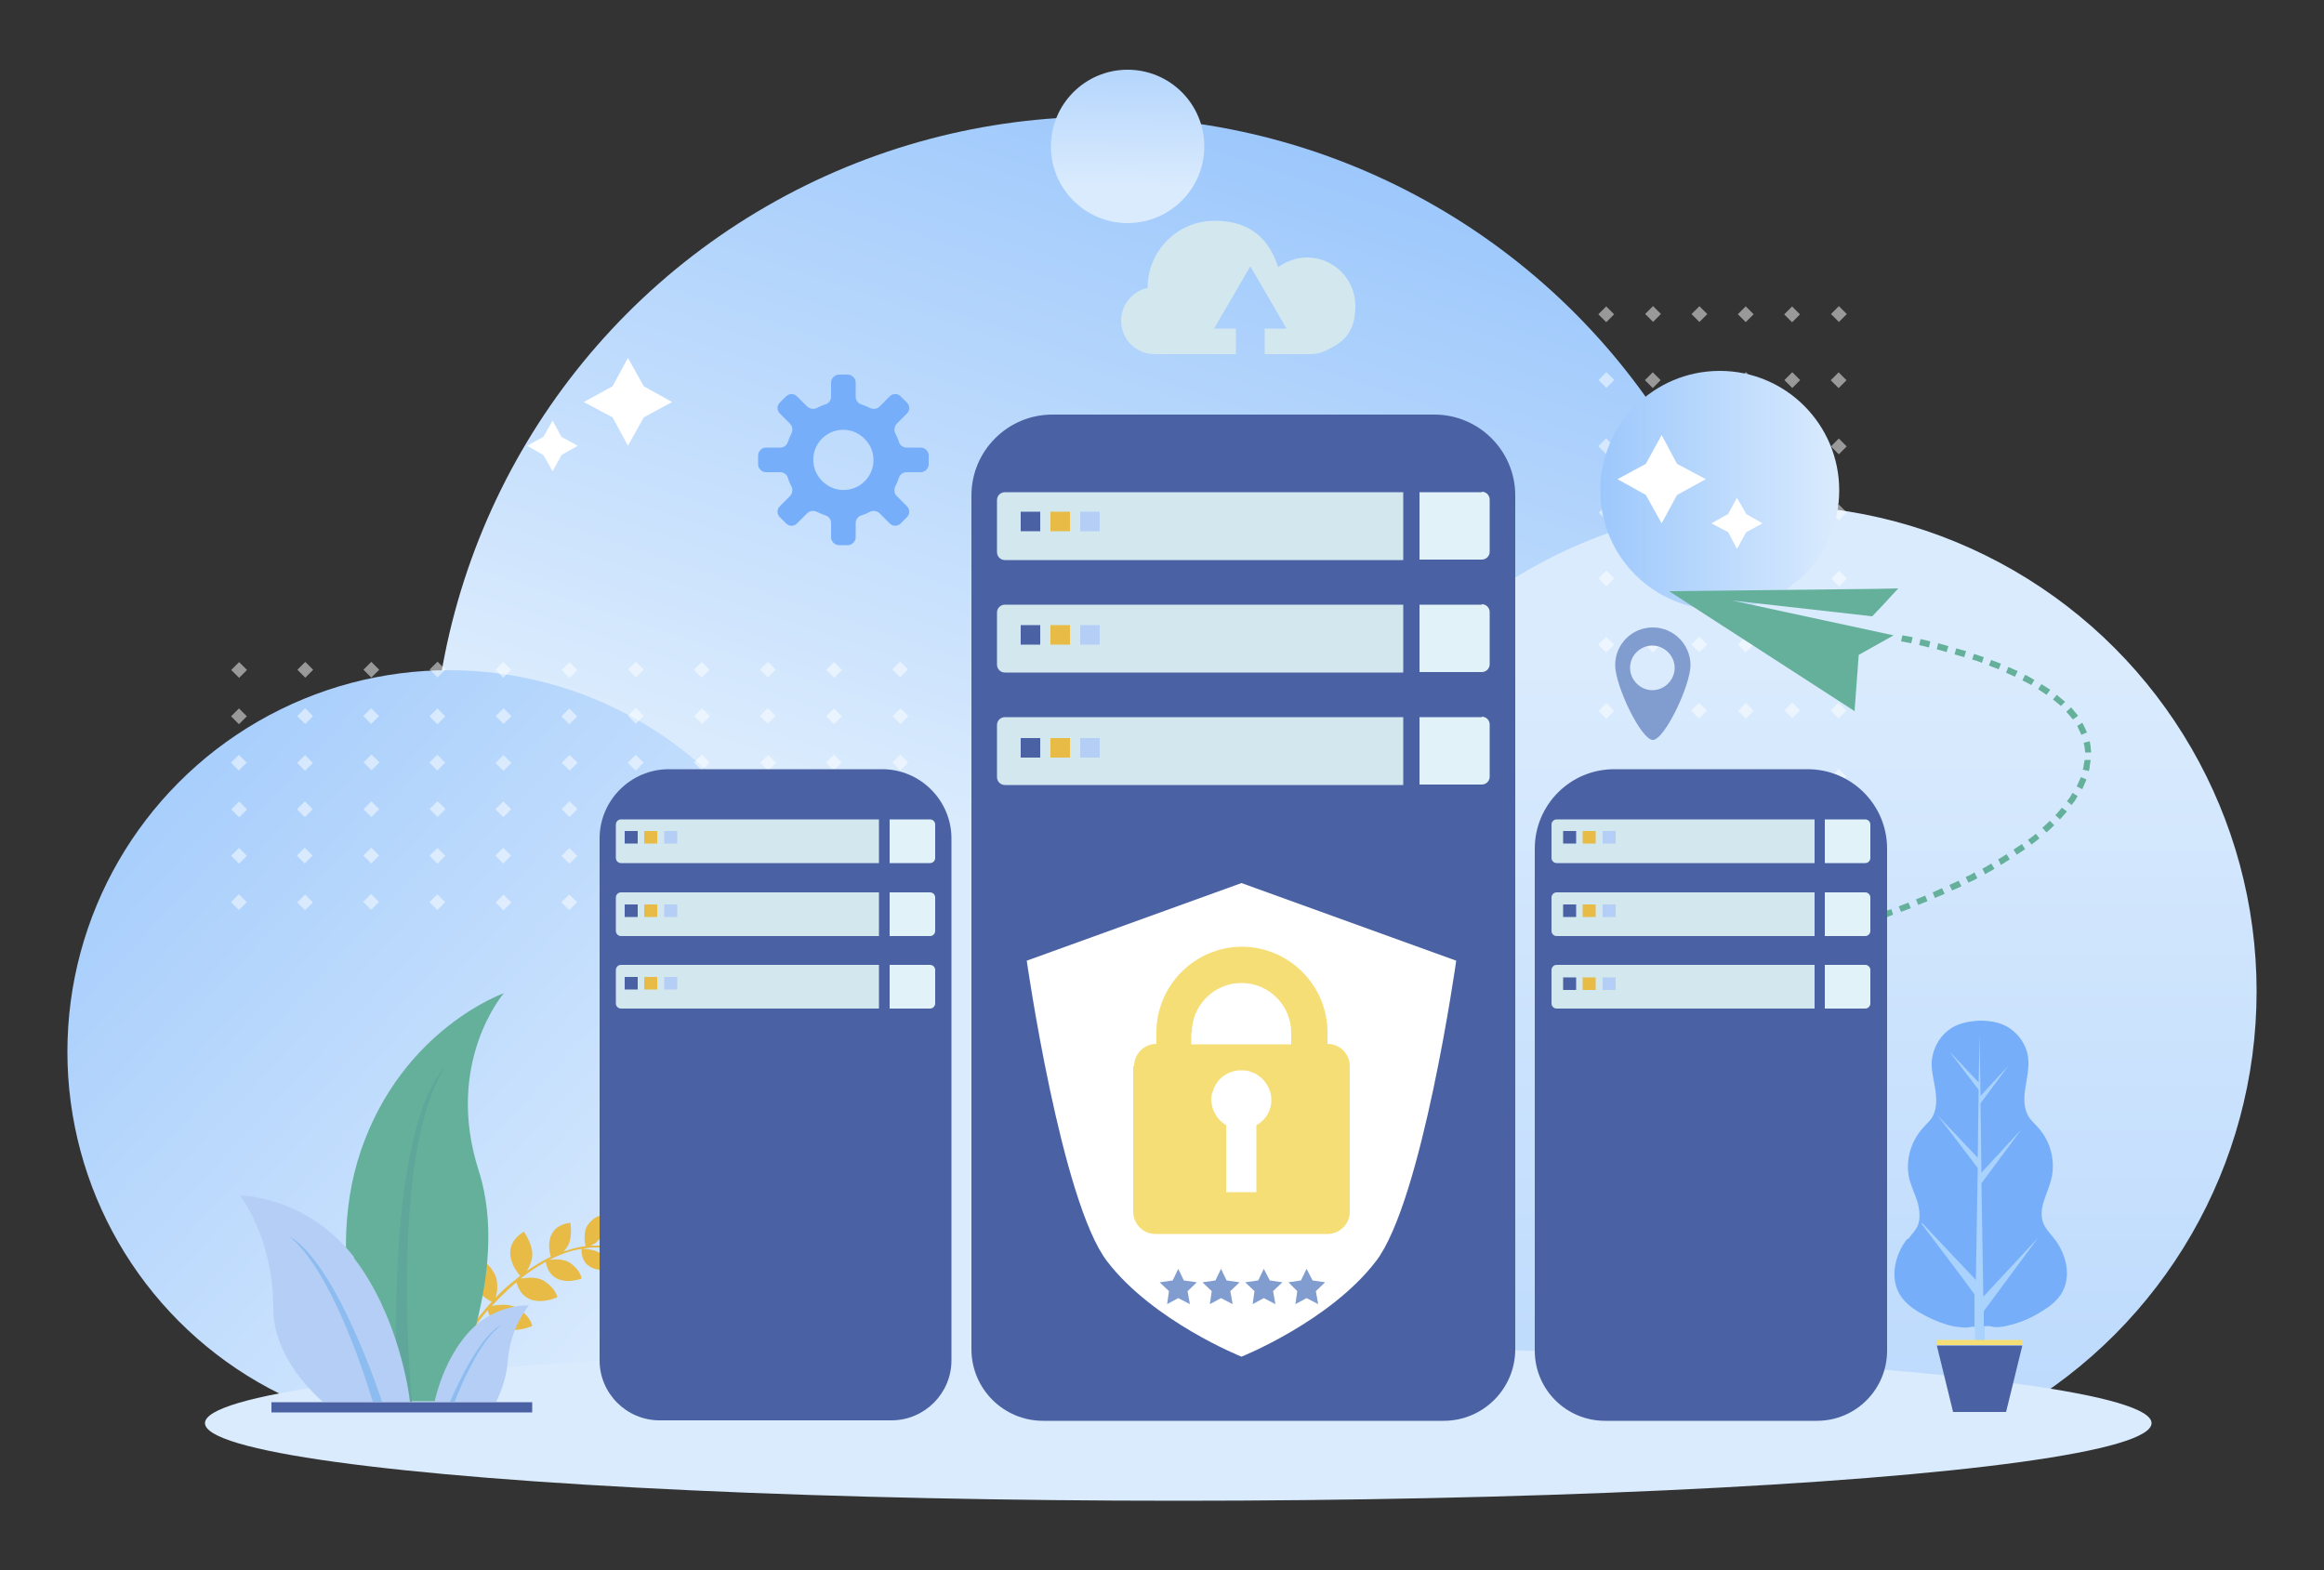 <?xml version="1.0" encoding="UTF-8"?>
<svg xmlns="http://www.w3.org/2000/svg" xmlns:xlink="http://www.w3.org/1999/xlink" version="1.1" viewBox="0 0 500 337.8">
  <rect x="0" y="0" width="500" height="337.8" fill="#333333" stroke="none"/>
  <defs>
    <style>
      .cls-1 {
        fill: #d3e7ef;
      }

      .cls-1, .cls-2, .cls-3, .cls-4, .cls-5, .cls-6, .cls-7, .cls-8, .cls-9, .cls-10, .cls-11, .cls-12, .cls-13, .cls-14, .cls-15, .cls-16, .cls-17, .cls-18, .cls-19, .cls-20, .cls-21, .cls-22 {
        stroke-width: 0px;
      }

      .cls-2 {
        fill: #8dbcf0;
      }

      .cls-3 {
        fill: #5fa69b;
      }

      .cls-4 {
        fill: #a9d3fc;
      }

      .cls-5 {
        fill: url(#linear-gradient);
      }

      .cls-6 {
        fill: #f5de75;
      }

      .cls-7 {
        fill: #4a62a3;
      }

      .cls-8 {
        fill: #e1f2f8;
      }

      .cls-9 {
        fill: #b5cef5;
      }

      .cls-10, .cls-13 {
        fill: #65b09b;
      }

      .cls-11 {
        fill: #407bff;
      }

      .cls-12 {
        fill: #819ccf;
      }

      .cls-13 {
        fill-rule: evenodd;
      }

      .cls-23 {
        opacity: .5;
      }

      .cls-14 {
        fill: url(#linear-gradient-4);
      }

      .cls-15 {
        fill: url(#linear-gradient-2);
      }

      .cls-16 {
        fill: url(#linear-gradient-3);
      }

      .cls-17 {
        fill: url(#linear-gradient-5);
      }

      .cls-18 {
        opacity: .9;
      }

      .cls-18, .cls-19 {
        fill: #fff;
      }

      .cls-24 {
        display: none;
      }

      .cls-20 {
        fill: #daebfd;
      }

      .cls-21 {
        fill: #e7bb45;
      }

      .cls-22 {
        fill: #77aefa;
      }
    </style>
    <linearGradient id="linear-gradient" x1="391.7" y1="32.6" x2="340" y2="186.5" gradientTransform="translate(-108.9)" gradientUnits="userSpaceOnUse">
      <stop offset="0" stop-color="#9dc8fc"></stop>
      <stop offset="1" stop-color="#daebfd"></stop>
    </linearGradient>
    <linearGradient id="linear-gradient-2" x1="489.8" y1="481.8" x2="489.8" y2="141.2" xlink:href="#linear-gradient"></linearGradient>
    <linearGradient id="linear-gradient-3" x1="118.8" y1="145.7" x2="262.9" y2="279.7" xlink:href="#linear-gradient"></linearGradient>
    <linearGradient id="linear-gradient-4" x1="453.2" y1="105.5" x2="504.6" y2="105.5" xlink:href="#linear-gradient"></linearGradient>
    <linearGradient id="linear-gradient-5" x1="351.9" y1="-.9" x2="351.4" y2="40.4" xlink:href="#linear-gradient"></linearGradient>
  </defs>
  <g id="Background_Simple" data-name="Background Simple" class="cls-24">
    <g>
      <path class="cls-11" d="M289,353.1c85.6-11,106.4-61.1,110.5-94.1,5.9-47.4-32.1-102.6-128.3-94.1-70.3,6.2-163.3,37.7-160.6,106.1,3,75.2,60.9,97.2,178.3,82.2Z"></path>
      <path class="cls-18" d="M289,353.1c85.6-11,106.4-61.1,110.5-94.1,5.9-47.4-32.1-102.6-128.3-94.1-70.3,6.2-163.3,37.7-160.6,106.1,3,75.2,60.9,97.2,178.3,82.2Z"></path>
    </g>
  </g>
  <g id="Cloud">
    <g>
      <g>
        <circle class="cls-5" cx="236.9" cy="169.1" r="144"></circle>
        <circle class="cls-15" cx="380.9" cy="213.3" r="104.6"></circle>
        <circle class="cls-16" cx="96.6" cy="226.3" r="82.1"></circle>
        <g class="cls-23">
          <g>
            <rect class="cls-19" x="384.4" y="80.6" width="2.4" height="2.4" transform="translate(55.1 296.6) rotate(-45)"></rect>
            <rect class="cls-19" x="374.4" y="80.6" width="2.4" height="2.4" transform="translate(52.2 289.5) rotate(-45)"></rect>
            <rect class="cls-19" x="364.4" y="80.6" width="2.4" height="2.4" transform="translate(49.2 282.5) rotate(-45)"></rect>
            <rect class="cls-19" x="354.4" y="80.6" width="2.4" height="2.4" transform="translate(46.3 275.4) rotate(-45)"></rect>
            <rect class="cls-19" x="344.4" y="80.6" width="2.4" height="2.4" transform="translate(43.4 268.3) rotate(-45)"></rect>
            <rect class="cls-19" x="394.4" y="80.6" width="2.4" height="2.4" transform="translate(58 303.7) rotate(-45)"></rect>
          </g>
          <g>
            <rect class="cls-19" x="384.4" y="94.8" width="2.4" height="2.4" transform="translate(45 300.8) rotate(-45)"></rect>
            <rect class="cls-19" x="374.4" y="94.8" width="2.4" height="2.4" transform="translate(42.1 293.7) rotate(-45)"></rect>
            <rect class="cls-19" x="364.4" y="94.8" width="2.4" height="2.4" transform="translate(39.2 286.6) rotate(-45)"></rect>
            <rect class="cls-19" x="354.4" y="94.8" width="2.4" height="2.4" transform="translate(36.2 279.6) rotate(-45)"></rect>
            <rect class="cls-19" x="344.4" y="94.8" width="2.4" height="2.4" transform="translate(33.3 272.5) rotate(-45)"></rect>
            <rect class="cls-19" x="394.4" y="94.8" width="2.4" height="2.4" transform="translate(48 307.9) rotate(-45)"></rect>
          </g>
          <g>
            <rect class="cls-19" x="384.4" y="109.1" width="2.4" height="2.4" transform="translate(35 304.9) rotate(-45)"></rect>
            <rect class="cls-19" x="374.4" y="109.1" width="2.4" height="2.4" transform="translate(32 297.9) rotate(-45)"></rect>
            <rect class="cls-19" x="364.4" y="109.1" width="2.4" height="2.4" transform="translate(29.1 290.8) rotate(-45)"></rect>
            <rect class="cls-19" x="354.4" y="109.1" width="2.4" height="2.4" transform="translate(26.2 283.7) rotate(-45)"></rect>
            <rect class="cls-19" x="344.4" y="109.1" width="2.4" height="2.4" transform="translate(23.3 276.7) rotate(-45)"></rect>
            <rect class="cls-19" x="394.4" y="109.1" width="2.4" height="2.4" transform="translate(37.9 312) rotate(-45)"></rect>
          </g>
          <g>
            <rect class="cls-19" x="384.4" y="123.3" width="2.4" height="2.4" transform="translate(24.9 309.1) rotate(-45)"></rect>
            <rect class="cls-19" x="374.4" y="123.3" width="2.4" height="2.4" transform="translate(22 302) rotate(-45)"></rect>
            <rect class="cls-19" x="364.4" y="123.3" width="2.4" height="2.4" transform="translate(19.1 295) rotate(-45)"></rect>
            <rect class="cls-19" x="354.4" y="123.3" width="2.4" height="2.4" transform="translate(16.1 287.9) rotate(-45)"></rect>
            <rect class="cls-19" x="344.4" y="123.3" width="2.4" height="2.4" transform="translate(13.2 280.8) rotate(-45)"></rect>
            <rect class="cls-19" x="394.4" y="123.3" width="2.4" height="2.4" transform="translate(27.9 316.2) rotate(-45)"></rect>
          </g>
          <g>
            <rect class="cls-19" x="384.4" y="137.5" width="2.4" height="2.4" transform="translate(14.9 313.3) rotate(-45)"></rect>
            <rect class="cls-19" x="374.4" y="137.5" width="2.4" height="2.4" transform="translate(11.9 306.2) rotate(-45)"></rect>
            <rect class="cls-19" x="364.4" y="137.5" width="2.4" height="2.4" transform="translate(9 299.1) rotate(-45)"></rect>
            <rect class="cls-19" x="354.4" y="137.5" width="2.4" height="2.4" transform="translate(6.1 292.1) rotate(-45)"></rect>
            <rect class="cls-19" x="344.4" y="137.5" width="2.4" height="2.4" transform="translate(3.1 285) rotate(-45)"></rect>
            <rect class="cls-19" x="394.4" y="137.5" width="2.4" height="2.4" transform="translate(17.8 320.4) rotate(-45)"></rect>
          </g>
          <g>
            <rect class="cls-19" x="384.4" y="151.7" width="2.4" height="2.4" transform="translate(4.8 317.4) rotate(-45)"></rect>
            <rect class="cls-19" x="374.4" y="151.7" width="2.4" height="2.4" transform="translate(1.9 310.4) rotate(-45)"></rect>
            <rect class="cls-19" x="364.4" y="151.7" width="2.4" height="2.4" transform="translate(-1.1 303.3) rotate(-45)"></rect>
            <rect class="cls-19" x="354.4" y="151.7" width="2.4" height="2.4" transform="translate(-4 296.2) rotate(-45)"></rect>
            <rect class="cls-19" x="344.4" y="151.7" width="2.4" height="2.4" transform="translate(-6.9 289.2) rotate(-45)"></rect>
            <rect class="cls-19" x="394.4" y="151.7" width="2.4" height="2.4" transform="translate(7.7 324.5) rotate(-45)"></rect>
          </g>
          <g>
            <rect class="cls-19" x="384.4" y="165.9" width="2.4" height="2.4" transform="translate(-5.3 321.6) rotate(-45)"></rect>
            <rect class="cls-19" x="374.4" y="165.9" width="2.4" height="2.4" transform="translate(-8.2 314.5) rotate(-45)"></rect>
            <rect class="cls-19" x="364.4" y="165.9" width="2.4" height="2.4" transform="translate(-11.1 307.5) rotate(-45)"></rect>
            <rect class="cls-19" x="354.4" y="165.9" width="2.4" height="2.4" transform="translate(-14 300.4) rotate(-45)"></rect>
            <rect class="cls-19" x="344.4" y="165.9" width="2.4" height="2.4" transform="translate(-17 293.3) rotate(-45)"></rect>
            <rect class="cls-19" x="394.4" y="165.9" width="2.4" height="2.4" transform="translate(-2.3 328.7) rotate(-45)"></rect>
          </g>
          <g>
            <rect class="cls-19" x="384.4" y="180.2" width="2.4" height="2.4" transform="translate(-15.3 325.8) rotate(-45)"></rect>
            <rect class="cls-19" x="374.4" y="180.2" width="2.4" height="2.4" transform="translate(-18.2 318.7) rotate(-45)"></rect>
            <rect class="cls-19" x="364.4" y="180.2" width="2.4" height="2.4" transform="translate(-21.2 311.6) rotate(-45)"></rect>
            <rect class="cls-19" x="354.4" y="180.2" width="2.4" height="2.4" transform="translate(-24.1 304.6) rotate(-45)"></rect>
            <rect class="cls-19" x="344.4" y="180.2" width="2.4" height="2.4" transform="translate(-27 297.5) rotate(-45)"></rect>
            <rect class="cls-19" x="394.4" y="180.2" width="2.4" height="2.4" transform="translate(-12.4 332.9) rotate(-45)"></rect>
          </g>
          <g>
            <rect class="cls-19" x="384.4" y="194.4" width="2.4" height="2.4" transform="translate(-25.4 329.9) rotate(-45)"></rect>
            <rect class="cls-19" x="374.4" y="194.4" width="2.4" height="2.4" transform="translate(-28.3 322.9) rotate(-45)"></rect>
            <rect class="cls-19" x="364.4" y="194.4" width="2.4" height="2.4" transform="translate(-31.2 315.8) rotate(-45)"></rect>
            <rect class="cls-19" x="354.4" y="194.4" width="2.4" height="2.4" transform="translate(-34.2 308.7) rotate(-45)"></rect>
            <rect class="cls-19" x="344.4" y="194.4" width="2.4" height="2.4" transform="translate(-37.1 301.7) rotate(-45)"></rect>
            <rect class="cls-19" x="394.4" y="194.4" width="2.4" height="2.4" transform="translate(-22.4 337) rotate(-45)"></rect>
          </g>
          <g>
            <rect class="cls-19" x="384.4" y="66.4" width="2.4" height="2.4" transform="translate(65.1 292.5) rotate(-45)"></rect>
            <rect class="cls-19" x="374.4" y="66.4" width="2.4" height="2.4" transform="translate(62.2 285.4) rotate(-45)"></rect>
            <rect class="cls-19" x="364.4" y="66.4" width="2.4" height="2.4" transform="translate(59.3 278.3) rotate(-45)"></rect>
            <rect class="cls-19" x="354.4" y="66.4" width="2.4" height="2.4" transform="translate(56.4 271.2) rotate(-45)"></rect>
            <rect class="cls-19" x="344.4" y="66.4" width="2.4" height="2.4" transform="translate(53.4 264.2) rotate(-45)"></rect>
            <rect class="cls-19" x="394.4" y="66.4" width="2.4" height="2.4" transform="translate(68.1 299.5) rotate(-45)"></rect>
          </g>
          <g>
            <rect class="cls-19" x="384.4" y="208.6" width="2.4" height="2.4" transform="translate(-35.4 334.1) rotate(-45)"></rect>
            <rect class="cls-19" x="374.4" y="208.6" width="2.4" height="2.4" transform="translate(-38.4 327) rotate(-45)"></rect>
            <rect class="cls-19" x="364.4" y="208.6" width="2.4" height="2.4" transform="translate(-41.3 320) rotate(-45)"></rect>
            <rect class="cls-19" x="354.4" y="208.6" width="2.4" height="2.4" transform="translate(-44.2 312.9) rotate(-45)"></rect>
            <rect class="cls-19" x="344.4" y="208.6" width="2.4" height="2.4" transform="translate(-47.1 305.8) rotate(-45)"></rect>
            <rect class="cls-19" x="394.4" y="208.6" width="2.4" height="2.4" transform="translate(-32.5 341.2) rotate(-45)"></rect>
          </g>
        </g>
        <g class="cls-23">
          <g>
            <rect class="cls-19" x="64.4" y="152.9" width="2.4" height="2.4" transform="translate(-89.7 91.5) rotate(-45)"></rect>
            <rect class="cls-19" x="64.4" y="162.9" width="2.4" height="2.4" transform="translate(-96.8 94.5) rotate(-45)"></rect>
            <rect class="cls-19" x="64.4" y="172.9" width="2.4" height="2.4" transform="translate(-103.9 97.4) rotate(-45)"></rect>
            <rect class="cls-19" x="64.4" y="182.9" width="2.4" height="2.4" transform="translate(-111 100.3) rotate(-45)"></rect>
            <rect class="cls-19" x="64.4" y="192.9" width="2.4" height="2.4" transform="translate(-118 103.3) rotate(-45)"></rect>
            <rect class="cls-19" x="64.4" y="142.9" width="2.4" height="2.4" transform="translate(-82.6 88.6) rotate(-45)"></rect>
          </g>
          <g>
            <rect class="cls-19" x="78.7" y="152.9" width="2.4" height="2.4" transform="translate(-85.6 101.6) rotate(-45)"></rect>
            <rect class="cls-19" x="78.7" y="162.9" width="2.4" height="2.4" transform="translate(-92.6 104.5) rotate(-45)"></rect>
            <rect class="cls-19" x="78.7" y="172.9" width="2.4" height="2.4" transform="translate(-99.7 107.5) rotate(-45)"></rect>
            <rect class="cls-19" x="78.7" y="182.9" width="2.4" height="2.4" transform="translate(-106.8 110.4) rotate(-45)"></rect>
            <rect class="cls-19" x="78.7" y="192.9" width="2.4" height="2.4" transform="translate(-113.9 113.3) rotate(-45)"></rect>
            <rect class="cls-19" x="78.7" y="142.9" width="2.4" height="2.4" transform="translate(-78.5 98.7) rotate(-45)"></rect>
          </g>
          <g>
            <rect class="cls-19" x="92.9" y="152.9" width="2.4" height="2.4" transform="translate(-81.4 111.7) rotate(-45)"></rect>
            <rect class="cls-19" x="92.9" y="162.9" width="2.4" height="2.4" transform="translate(-88.5 114.6) rotate(-45)"></rect>
            <rect class="cls-19" x="92.9" y="172.9" width="2.4" height="2.4" transform="translate(-95.5 117.5) rotate(-45)"></rect>
            <rect class="cls-19" x="92.9" y="182.9" width="2.4" height="2.4" transform="translate(-102.6 120.5) rotate(-45)"></rect>
            <rect class="cls-19" x="92.9" y="192.9" width="2.4" height="2.4" transform="translate(-109.7 123.4) rotate(-45)"></rect>
            <rect class="cls-19" x="92.9" y="142.9" width="2.4" height="2.4" transform="translate(-74.3 108.7) rotate(-45)"></rect>
          </g>
          <g>
            <rect class="cls-19" x="107.1" y="152.9" width="2.4" height="2.4" transform="translate(-77.2 121.7) rotate(-45)"></rect>
            <rect class="cls-19" x="107.1" y="162.9" width="2.4" height="2.4" transform="translate(-84.3 124.7) rotate(-45)"></rect>
            <rect class="cls-19" x="107.1" y="172.9" width="2.4" height="2.4" transform="translate(-91.4 127.6) rotate(-45)"></rect>
            <rect class="cls-19" x="107.1" y="182.9" width="2.4" height="2.4" transform="translate(-98.5 130.5) rotate(-45)"></rect>
            <rect class="cls-19" x="107.1" y="192.9" width="2.4" height="2.4" transform="translate(-105.5 133.5) rotate(-45)"></rect>
            <rect class="cls-19" x="107.1" y="142.9" width="2.4" height="2.4" transform="translate(-70.2 118.8) rotate(-45)"></rect>
          </g>
          <g>
            <rect class="cls-19" x="121.3" y="152.9" width="2.4" height="2.4" transform="translate(-73.1 131.8) rotate(-45)"></rect>
            <rect class="cls-19" x="121.3" y="162.9" width="2.4" height="2.4" transform="translate(-80.1 134.7) rotate(-45)"></rect>
            <rect class="cls-19" x="121.3" y="172.9" width="2.4" height="2.4" transform="translate(-87.2 137.6) rotate(-45)"></rect>
            <rect class="cls-19" x="121.3" y="182.9" width="2.4" height="2.4" transform="translate(-94.3 140.6) rotate(-45)"></rect>
            <rect class="cls-19" x="121.3" y="192.9" width="2.4" height="2.4" transform="translate(-101.4 143.5) rotate(-45)"></rect>
            <rect class="cls-19" x="121.3" y="142.9" width="2.4" height="2.4" transform="translate(-66 128.9) rotate(-45)"></rect>
          </g>
          <g>
            <rect class="cls-19" x="135.6" y="152.9" width="2.4" height="2.4" transform="translate(-68.9 141.8) rotate(-45)"></rect>
            <rect class="cls-19" x="135.6" y="162.9" width="2.4" height="2.4" transform="translate(-76 144.8) rotate(-45)"></rect>
            <rect class="cls-19" x="135.6" y="172.9" width="2.4" height="2.4" transform="translate(-83 147.7) rotate(-45)"></rect>
            <rect class="cls-19" x="135.6" y="182.9" width="2.4" height="2.4" transform="translate(-90.1 150.6) rotate(-45)"></rect>
            <rect class="cls-19" x="135.6" y="192.9" width="2.4" height="2.4" transform="translate(-97.2 153.6) rotate(-45)"></rect>
            <rect class="cls-19" x="135.6" y="142.9" width="2.4" height="2.4" transform="translate(-61.8 138.9) rotate(-45)"></rect>
          </g>
          <g>
            <rect class="cls-19" x="149.8" y="152.9" width="2.4" height="2.4" transform="translate(-64.7 151.9) rotate(-45)"></rect>
            <rect class="cls-19" x="149.8" y="162.9" width="2.4" height="2.4" transform="translate(-71.8 154.8) rotate(-45)"></rect>
            <rect class="cls-19" x="149.8" y="172.9" width="2.4" height="2.4" transform="translate(-78.9 157.8) rotate(-45)"></rect>
            <rect class="cls-19" x="149.8" y="182.9" width="2.4" height="2.4" transform="translate(-86 160.7) rotate(-45)"></rect>
            <rect class="cls-19" x="149.8" y="192.9" width="2.4" height="2.4" transform="translate(-93 163.6) rotate(-45)"></rect>
            <rect class="cls-19" x="149.8" y="142.9" width="2.4" height="2.4" transform="translate(-57.7 149) rotate(-45)"></rect>
          </g>
          <g>
            <rect class="cls-19" x="164" y="152.9" width="2.4" height="2.4" transform="translate(-60.6 161.9) rotate(-45)"></rect>
            <rect class="cls-19" x="164" y="162.9" width="2.4" height="2.4" transform="translate(-67.6 164.9) rotate(-45)"></rect>
            <rect class="cls-19" x="164" y="172.9" width="2.4" height="2.4" transform="translate(-74.7 167.8) rotate(-45)"></rect>
            <rect class="cls-19" x="164" y="182.9" width="2.4" height="2.4" transform="translate(-81.8 170.7) rotate(-45)"></rect>
            <rect class="cls-19" x="164" y="192.9" width="2.4" height="2.4" transform="translate(-88.9 173.7) rotate(-45)"></rect>
            <rect class="cls-19" x="164" y="142.9" width="2.4" height="2.4" transform="translate(-53.5 159) rotate(-45)"></rect>
          </g>
          <g>
            <rect class="cls-19" x="178.2" y="152.9" width="2.4" height="2.4" transform="translate(-56.4 172) rotate(-45)"></rect>
            <rect class="cls-19" x="178.2" y="162.9" width="2.4" height="2.4" transform="translate(-63.5 174.9) rotate(-45)"></rect>
            <rect class="cls-19" x="178.2" y="172.9" width="2.4" height="2.4" transform="translate(-70.5 177.9) rotate(-45)"></rect>
            <rect class="cls-19" x="178.2" y="182.9" width="2.4" height="2.4" transform="translate(-77.6 180.8) rotate(-45)"></rect>
            <rect class="cls-19" x="178.2" y="192.9" width="2.4" height="2.4" transform="translate(-84.7 183.7) rotate(-45)"></rect>
            <rect class="cls-19" x="178.2" y="142.9" width="2.4" height="2.4" transform="translate(-49.3 169.1) rotate(-45)"></rect>
          </g>
          <g>
            <rect class="cls-19" x="50.2" y="152.9" width="2.4" height="2.4" transform="translate(-93.9 81.5) rotate(-45)"></rect>
            <rect class="cls-19" x="50.2" y="162.9" width="2.4" height="2.4" transform="translate(-101 84.4) rotate(-45)"></rect>
            <rect class="cls-19" x="50.2" y="172.9" width="2.4" height="2.4" transform="translate(-108 87.4) rotate(-45)"></rect>
            <rect class="cls-19" x="50.2" y="182.9" width="2.4" height="2.4" transform="translate(-115.1 90.3) rotate(-45)"></rect>
            <rect class="cls-19" x="50.2" y="192.9" width="2.4" height="2.4" transform="translate(-122.2 93.2) rotate(-45)"></rect>
            <rect class="cls-19" x="50.2" y="142.9" width="2.4" height="2.4" transform="translate(-86.8 78.6) rotate(-45)"></rect>
          </g>
          <g>
            <rect class="cls-19" x="192.5" y="152.9" width="2.4" height="2.4" transform="translate(-52.2 182.1) rotate(-45)"></rect>
            <rect class="cls-19" x="192.5" y="162.9" width="2.4" height="2.4" transform="translate(-59.3 185) rotate(-45)"></rect>
            <rect class="cls-19" x="192.5" y="172.9" width="2.4" height="2.4" transform="translate(-66.4 187.9) rotate(-45)"></rect>
            <rect class="cls-19" x="192.5" y="182.9" width="2.4" height="2.4" transform="translate(-73.5 190.9) rotate(-45)"></rect>
            <rect class="cls-19" x="192.5" y="192.9" width="2.4" height="2.4" transform="translate(-80.5 193.8) rotate(-45)"></rect>
            <rect class="cls-19" x="192.5" y="142.9" width="2.4" height="2.4" transform="translate(-45.2 179.1) rotate(-45)"></rect>
          </g>
        </g>
        <circle class="cls-14" cx="370" cy="105.5" r="25.7"></circle>
        <circle class="cls-17" cx="242.6" cy="31.5" r="16.5"></circle>
      </g>
      <g>
        <path class="cls-22" d="M163.1,98v1.9c0,.9.8,1.7,1.7,1.7h3.1c.7,0,1.4.5,1.6,1.2.2.7.5,1.3.8,1.9.3.6.2,1.4-.3,2l-2.2,2.2c-.7.7-.7,1.7,0,2.4l1.3,1.3c.7.7,1.7.7,2.4,0l2.2-2.2c.5-.5,1.3-.6,2-.3.6.3,1.3.6,1.9.8.7.2,1.2.9,1.2,1.6v3.1c0,.9.8,1.7,1.7,1.7h1.9c.9,0,1.7-.8,1.7-1.7v-3.1c0-.7.5-1.4,1.2-1.6.7-.2,1.3-.5,1.9-.8.6-.3,1.4-.2,2,.3l2.2,2.2c.7.7,1.7.7,2.4,0l1.3-1.3c.7-.7.7-1.7,0-2.4l-2.2-2.2c-.5-.5-.6-1.3-.3-2,.3-.6.6-1.3.8-1.9.2-.7.9-1.2,1.6-1.2h3.1c.9,0,1.7-.8,1.7-1.7v-1.9c0-.9-.8-1.7-1.7-1.7h-3.1c-.7,0-1.4-.5-1.6-1.2-.2-.7-.5-1.3-.8-1.9-.3-.6-.2-1.4.3-2l2.2-2.2c.7-.7.7-1.7,0-2.4l-1.3-1.3c-.7-.7-1.7-.7-2.4,0l-2.2,2.2c-.5.5-1.3.6-2,.3-.6-.3-1.3-.6-1.9-.8-.7-.2-1.2-.9-1.2-1.6v-3.1c0-.9-.8-1.7-1.7-1.7h-1.9c-.9,0-1.7.8-1.7,1.7v3.1c0,.7-.5,1.4-1.2,1.6-.7.2-1.3.5-1.9.8-.6.3-1.4.2-2-.3l-2.2-2.2c-.7-.7-1.7-.7-2.4,0l-1.3,1.3c-.7.7-.7,1.7,0,2.4l2.2,2.2c.5.5.6,1.3.3,2-.3.6-.6,1.3-.8,1.9-.2.7-.9,1.2-1.6,1.2h-3.1c-.9,0-1.7.8-1.7,1.7ZM182.7,92.6c2.5.5,4.6,2.6,5.1,5.1.9,4.6-3.1,8.5-7.6,7.6-2.5-.5-4.6-2.6-5.1-5.1-.9-4.6,3.1-8.5,7.6-7.6Z"></path>
        <g>
          <polygon class="cls-10" points="403.7 126.7 359.1 127.2 399 153 399.9 140.9 407.4 136.7 372.6 129.2 402.8 132.6 404.9 130.4 408.4 126.6 403.7 126.7"></polygon>
          <g>
            <path class="cls-13" d="M419.2,139l-.4,1.3c-.7-.2-1.4-.4-2.1-.6l.3-1.3c.7.2,1.4.4,2.1.6Z"></path>
            <polygon class="cls-13" points="413.2 137.5 415.3 138 415 139.3 412.9 138.8 413.2 137.5"></polygon>
            <polygon class="cls-13" points="409.3 136.7 411.5 137.1 411.2 138.4 409 138 409.3 136.7"></polygon>
            <polygon class="cls-13" points="427.9 143.2 428.4 142 430.5 142.8 430 144 427.9 143.2"></polygon>
            <path class="cls-13" d="M424.7,140.7c.7.2,1.4.5,2.1.7l-.4,1.2c-.7-.3-1.4-.5-2.1-.7l.4-1.2Z"></path>
            <path class="cls-13" d="M423,140.1l-.4,1.3c-.7-.2-1.4-.4-2.1-.6l.4-1.3c.7.2,1.4.4,2.1.6Z"></path>
            <path class="cls-13" d="M439.2,147.2c.6.4,1.3.8,1.9,1.2l-.8,1.1c-.6-.4-1.2-.8-1.8-1.2l.7-1.1Z"></path>
            <path class="cls-13" d="M437.7,146.3l-.7,1.1c-.6-.4-1.3-.7-1.9-1l.6-1.2c.7.3,1.3.7,2,1.1Z"></path>
            <path class="cls-13" d="M431.6,144.7l.5-1.2c.7.3,1.3.6,2,.9l-.6,1.2c-.7-.3-1.3-.6-2-.9Z"></path>
            <path class="cls-13" d="M446.9,156.2l1.1-.7c.4.7.7,1.4,1,2.1l-1.2.5c-.3-.6-.6-1.3-.9-1.9Z"></path>
            <path class="cls-13" d="M444.6,153.1l1-.9c.5.6,1,1.2,1.5,1.8l-1.1.8c-.5-.5-.9-1.1-1.4-1.6Z"></path>
            <polygon class="cls-13" points="441.7 150.5 442.5 149.5 444.3 151 443.4 151.9 441.7 150.5"></polygon>
            <path class="cls-13" d="M448.9,167.7c-.3.7-.6,1.4-.9,2.1l-1.2-.6c.3-.7.6-1.3.9-2l1.2.5Z"></path>
            <path class="cls-13" d="M448.5,163.5h1.3c0,.1-.2,1.3-.2,1.3,0,.4-.1.8-.2,1.1l-1.3-.3c.1-.3.2-.7.2-1l.2-1Z"></path>
            <path class="cls-13" d="M448.5,160.8l-.2-1,1.3-.3.2,1.2c0,.4.1.8.1,1.2h-1.3c0-.3,0-.6-.1-1Z"></path>
            <path class="cls-13" d="M441.9,177.6c-.5.5-1.1,1.1-1.6,1.5l-.9-1c.6-.5,1.1-1,1.6-1.5l.9.9Z"></path>
            <polygon class="cls-13" points="444.7 174.6 443.2 176.3 442.2 175.4 443.6 173.8 444.7 174.6"></polygon>
            <polygon class="cls-13" points="445.9 170.6 447 171.3 446.4 172.3 445.7 173.2 444.7 172.4 445.3 171.6 445.9 170.6"></polygon>
            <polygon class="cls-13" points="432.4 184.9 430.5 186.1 429.9 184.9 431.7 183.8 432.4 184.9"></polygon>
            <polygon class="cls-13" points="435.7 182.7 433.9 183.9 433.2 182.8 435 181.6 435.7 182.7"></polygon>
            <path class="cls-13" d="M438.9,180.3c-.6.5-1.2.9-1.8,1.4l-.8-1c.6-.4,1.2-.9,1.7-1.3l.8,1Z"></path>
            <polygon class="cls-13" points="421.4 189.5 422 190.7 420 191.6 419.4 190.4 421.4 189.5"></polygon>
            <path class="cls-13" d="M425.5,188.9c-.6.4-1.3.7-2,1l-.6-1.2c.7-.3,1.3-.6,1.9-1l.6,1.2Z"></path>
            <path class="cls-13" d="M429,187c-.6.4-1.3.7-1.9,1.1l-.6-1.2c.6-.3,1.3-.7,1.9-1.1l.7,1.1Z"></path>
            <polygon class="cls-13" points="410.6 194.2 411.1 195.4 409 196.2 408.5 195 410.6 194.2"></polygon>
            <polygon class="cls-13" points="414.2 192.7 414.7 193.9 412.7 194.7 412.2 193.5 414.2 192.7"></polygon>
            <polygon class="cls-13" points="417.8 191.1 418.4 192.3 416.3 193.2 415.8 192 417.8 191.1"></polygon>
            <polygon class="cls-13" points="399.5 198.1 399.9 199.4 397.8 200.1 397.4 198.8 399.5 198.1"></polygon>
            <polygon class="cls-13" points="403.2 196.9 403.6 198.1 401.5 198.8 401.1 197.6 403.2 196.9"></polygon>
            <polygon class="cls-13" points="406.9 195.6 407.3 196.8 405.3 197.6 404.8 196.3 406.9 195.6"></polygon>
            <polygon class="cls-13" points="388.1 201.6 388.5 202.8 386.4 203.4 386 202.1 388.1 201.6"></polygon>
            <polygon class="cls-13" points="391.9 200.5 392.3 201.7 390.2 202.3 389.8 201.1 391.9 200.5"></polygon>
            <polygon class="cls-13" points="395.7 199.3 396.1 200.6 394 201.2 393.6 200 395.7 199.3"></polygon>
            <polygon class="cls-13" points="374.6 204.9 376.7 204.5 377 205.7 374.8 206.2 374.6 204.9"></polygon>
            <polygon class="cls-13" points="380.5 203.5 380.8 204.8 378.7 205.3 378.4 204.1 380.5 203.5"></polygon>
            <polygon class="cls-13" points="384.3 202.6 384.7 203.9 382.5 204.4 382.2 203.1 384.3 202.6"></polygon>
          </g>
        </g>
        <g>
          <polygon class="cls-19" points="131.8 83.1 125.6 86.5 131.8 89.8 135.1 95.9 138.5 89.8 144.6 86.5 138.5 83.1 135.1 77 131.8 83.1"></polygon>
          <polygon class="cls-19" points="116.9 94 113.4 95.9 116.9 97.9 118.9 101.4 120.8 97.9 124.3 95.9 120.8 94 118.9 90.5 116.9 94"></polygon>
        </g>
        <g>
          <polygon class="cls-19" points="360.8 99.8 367 103.1 360.8 106.5 357.5 112.6 354.1 106.5 348 103.1 354.1 99.8 357.5 93.6 360.8 99.8"></polygon>
          <polygon class="cls-19" points="375.7 110.6 379.2 112.6 375.7 114.5 373.7 118.1 371.8 114.5 368.2 112.6 371.8 110.6 373.7 107.1 375.7 110.6"></polygon>
        </g>
        <ellipse class="cls-20" cx="253.5" cy="306.2" rx="209.4" ry="16.7"></ellipse>
        <g>
          <g>
            <path class="cls-21" d="M129.5,268.7c1.2,2.3,3.9.7,3.9.7,0,0-.2-.7-1.3-1.4-.9-.5-2.2,0-2.6,0h-1.5s0,0,0,0c-.3,0-.6,0-1,0,4.2-1.5,2.2-6.4,2.2-6.4,0,0-1.3,0-2.7,1.9-1.1,1.5-.7,4-.5,4.6-1.7.2-3.3.7-4.8,1.2.2-.2.4-.4.6-.7,1.6-1.9.9-5.5.9-5.5-5.7.7-4.6,6.1-4.2,7.3-1.9.9-3.6,2-5.2,3.1.4-.6.8-1.4,1.1-2.5.7-2.7-1.7-6-1.7-6-5.6,3.5-1.6,8.6-.8,9.5-1,.8-1.9,1.6-2.8,2.3-.9.8-1.7,1.6-2.5,2.4.3-.7.5-1.9.3-3.6-.4-3-4.2-5.4-4.2-5.4-4.1,5.8,1.8,9.2,3.1,9.9-2.6,2.8-4.1,5-4.1,5l.5.3s1-1.5,2.7-3.5c2.2,6.8,9.6,3.4,9.6,3.4,0,0-.2-1.9-2.9-3.7-1.8-1.2-4.4-.9-5.8-.6,1.1-1.2,2.4-2.5,3.8-3.8.5-.4,1-.9,1.5-1.3,1.9,6.5,8.8,3.2,8.8,3.2,0,0-.2-1.7-2.7-3.4-1.6-1.1-3.9-.8-5.2-.6,1.6-1.3,3.4-2.5,5.4-3.6,1.2,6.1,7.7,3.6,7.7,3.6,0,0,0-1.5-2.2-3.2-1.4-1.1-3.6-1-4.8-.8,2.2-1.1,4.5-2,7-2.4-.1,5.5,5.9,4.5,5.9,4.5,0,0,.2-1.3-1.3-3-1.2-1.4-3.6-1.5-4.4-1.5.9-.2,1.8-.3,2.7-.3h1.5Z"></path>
            <g>
              <g>
                <path class="cls-10" d="M81.1,301.6s-12.4-28.1-3.4-54.2c9-26.1,30.7-33.7,30.7-33.7,0,0-12.9,14.9-5.4,38.2,7.1,22-6.4,49.6-6.4,49.6h-15.5Z"></path>
                <path class="cls-3" d="M85.5,301.6s-3.2-57.1,10.3-72.1c-12.3,18.9-7.2,72.1-7.2,72.1h-3.1Z"></path>
              </g>
              <path class="cls-9" d="M106.8,301.6h-13.3c.5-2.3,2.4-9.4,7.2-14.8,5.8-6.5,13.1-5.9,13.1-5.9,0,0-4,4.4-4.6,12.2-.2,3.1-1.3,6.1-2.4,8.4Z"></path>
              <path class="cls-9" d="M76.1,270.6c9.7,12.6,11.9,29.1,12.1,31h-18.8c-4.8-4.4-10.6-11.5-10.6-20.1,0-15.3-7.2-24.3-7.2-24.3,0,0,14.2,0,24.6,13.3Z"></path>
              <path class="cls-2" d="M97.8,301.6h-1c1.9-4.3,6.7-14.5,11.2-16.6-4.4,3-8.5,12.2-10.2,16.6Z"></path>
              <path class="cls-2" d="M82.2,301.6h-2c-2.3-7.6-9.3-28.7-18.1-35.7,9.1,5.1,17.7,28.5,20.1,35.7Z"></path>
            </g>
          </g>
          <rect class="cls-7" x="58.5" y="301.6" width="56.1" height="2.2" transform="translate(173 605.5) rotate(180)"></rect>
        </g>
        <g>
          <g>
            <path class="cls-22" d="M410.5,266.6c.7-.9,1.6-1.8,2.1-2.9.6-1.5.4-3.3,0-4.9-.5-1.6-1.2-3.1-1.7-4.7-1.1-3.9,0-8.3,2.8-11.4.6-.7,1.3-1.3,1.8-2,1.2-1.7,1.2-4,.9-6.1-.3-2.1-.9-4.1-.8-6.2.2-2.5,1.4-5,3.4-6.6,1.9-1.6,4.5-2.1,7-2.2,0,0,0,0,0,0,0,0,0,0,0,0,0,0,0,0,0,0,0,0,0,0,0,0,2.5,0,5.1.5,7,2.1,2,1.6,3.3,4,3.4,6.5.1,2.1-.4,4.1-.7,6.2-.3,2.1-.3,4.3.9,6.1.5.7,1.2,1.3,1.8,2,2.8,3,3.9,7.4,2.9,11.3-.4,1.6-1.1,3.1-1.6,4.7-.5,1.6-.7,3.3,0,4.9.5,1.1,1.3,1.9,2.1,2.9,2.8,3.4,4,8.5,1.6,12.2-1,1.5-2.4,2.6-3.9,3.5-2.3,1.5-4.8,2.6-7.5,3.2-1.2.3-2.4.5-3.6.2-.8-.2-1.4,0-2.2,0-.8,0-1.4,0-2.2.1-1.2.3-2.4,0-3.6-.1-2.7-.6-5.2-1.7-7.6-3.1-1.5-.9-2.9-2-3.9-3.5-2.4-3.6-1.3-8.8,1.4-12.2Z"></path>
            <path class="cls-4" d="M413.5,263.1l11.6,12.3.4-24.1c-1.7-2.3-8.7-11.4-8.7-11.4l8.7,9.2.2-14.6c-.8-1-6.3-8.3-6.3-8.3l6.3,6.7.2-10.3.2,13.2,6-6.5s-4.8,6.5-6,8.1l.2,14.9,8.6-9.3s-6.9,9.3-8.6,11.6l.4,24.4,11.8-12.7s-10.5,14.2-11.7,15.8v3.6c0,0-2,0-2,0v-7.2c-2.1-3-11.4-15.2-11.4-15.2Z"></path>
          </g>
          <rect class="cls-4" x="424.9" y="285.5" width="2.1" height="3.9" transform="translate(851.9 574.9) rotate(180)"></rect>
          <polygon class="cls-7" points="435.1 289.5 416.7 289.5 420.2 303.8 431.6 303.8 435.1 289.5"></polygon>
          <rect class="cls-6" x="416.7" y="288.4" width="18.4" height="1.1" transform="translate(851.9 577.8) rotate(180)"></rect>
        </g>
        <path class="cls-12" d="M347.5,143.1c0,4.5,5.6,16.1,8.1,16.1s8.1-11.7,8.1-16.1-3.6-8.1-8.1-8.1-8.1,3.6-8.1,8.1ZM350.7,143.7c0-2.7,2.2-4.8,4.8-4.8s4.8,2.2,4.8,4.8-2.2,4.8-4.8,4.8-4.8-2.2-4.8-4.8Z"></path>
        <g>
          <g>
            <g>
              <path class="cls-7" d="M226.4,89.2h82.2c9.6,0,17.4,7.8,17.4,17.4v183.7c0,8.5-6.9,15.4-15.4,15.4h-86.2c-8.5,0-15.4-6.9-15.4-15.4V106.6c0-9.6,7.8-17.4,17.4-17.4Z"></path>
              <g>
                <g>
                  <path class="cls-1" d="M301.9,105.9h-85.7c-.9,0-1.7.7-1.7,1.7v11.2c0,.9.7,1.7,1.7,1.7h85.7v-14.5Z"></path>
                  <path class="cls-8" d="M318.8,105.9h-13.4v14.5h13.4c.9,0,1.7-.7,1.7-1.7v-11.2c0-.9-.7-1.7-1.7-1.7Z"></path>
                </g>
                <g>
                  <path class="cls-1" d="M301.9,130.1h-85.7c-.9,0-1.7.7-1.7,1.7v11.2c0,.9.7,1.7,1.7,1.7h85.7v-14.5Z"></path>
                  <path class="cls-8" d="M318.8,130.1h-13.4v14.5h13.4c.9,0,1.7-.7,1.7-1.7v-11.2c0-.9-.7-1.7-1.7-1.7Z"></path>
                </g>
                <g>
                  <path class="cls-1" d="M301.9,154.3h-85.7c-.9,0-1.7.7-1.7,1.7v11.2c0,.9.7,1.7,1.7,1.7h85.7v-14.5Z"></path>
                  <path class="cls-8" d="M318.8,154.3h-13.4v14.5h13.4c.9,0,1.7-.7,1.7-1.7v-11.2c0-.9-.7-1.7-1.7-1.7Z"></path>
                </g>
              </g>
              <g>
                <path class="cls-7" d="M347.3,165.5h41.6c9.4,0,17.1,7.6,17.1,17.1v108c0,8.3-6.7,15.1-15.1,15.1h-45.6c-8.3,0-15.1-6.7-15.1-15.1v-108c0-9.4,7.6-17.1,17.1-17.1Z"></path>
                <g>
                  <g>
                    <path class="cls-1" d="M390.4,176.3h-55.5c-.6,0-1.1.5-1.1,1.1v7.2c0,.6.5,1.1,1.1,1.1h55.5v-9.4Z"></path>
                    <path class="cls-8" d="M401.3,176.3h-8.7v9.4h8.7c.6,0,1.1-.5,1.1-1.1v-7.2c0-.6-.5-1.1-1.1-1.1Z"></path>
                  </g>
                  <g>
                    <path class="cls-1" d="M390.4,192h-55.5c-.6,0-1.1.5-1.1,1.1v7.2c0,.6.5,1.1,1.1,1.1h55.5v-9.4Z"></path>
                    <path class="cls-8" d="M401.3,192h-8.7v9.4h8.7c.6,0,1.1-.5,1.1-1.1v-7.2c0-.6-.5-1.1-1.1-1.1Z"></path>
                  </g>
                  <g>
                    <path class="cls-1" d="M390.4,207.6h-55.5c-.6,0-1.1.5-1.1,1.1v7.2c0,.6.5,1.1,1.1,1.1h55.5v-9.4Z"></path>
                    <path class="cls-8" d="M401.3,207.6h-8.7v9.4h8.7c.6,0,1.1-.5,1.1-1.1v-7.2c0-.6-.5-1.1-1.1-1.1Z"></path>
                  </g>
                </g>
              </g>
              <g>
                <path class="cls-7" d="M143.9,165.5h45.9c8.2,0,14.9,6.7,14.9,14.9v112.3c0,7.1-5.8,12.9-12.9,12.9h-49.9c-7.1,0-12.9-5.8-12.9-12.9v-112.3c0-8.2,6.7-14.9,14.9-14.9Z"></path>
                <g>
                  <g>
                    <path class="cls-1" d="M189.1,176.3h-55.5c-.6,0-1.1.5-1.1,1.1v7.2c0,.6.5,1.1,1.1,1.1h55.5v-9.4Z"></path>
                    <path class="cls-8" d="M200.1,176.3h-8.7v9.4h8.7c.6,0,1.1-.5,1.1-1.1v-7.2c0-.6-.5-1.1-1.1-1.1Z"></path>
                  </g>
                  <g>
                    <path class="cls-1" d="M189.1,192h-55.5c-.6,0-1.1.5-1.1,1.1v7.2c0,.6.5,1.1,1.1,1.1h55.5v-9.4Z"></path>
                    <path class="cls-8" d="M200.1,192h-8.7v9.4h8.7c.6,0,1.1-.5,1.1-1.1v-7.2c0-.6-.5-1.1-1.1-1.1Z"></path>
                  </g>
                  <g>
                    <path class="cls-1" d="M189.1,207.6h-55.5c-.6,0-1.1.5-1.1,1.1v7.2c0,.6.5,1.1,1.1,1.1h55.5v-9.4Z"></path>
                    <path class="cls-8" d="M200.1,207.6h-8.7v9.4h8.7c.6,0,1.1-.5,1.1-1.1v-7.2c0-.6-.5-1.1-1.1-1.1Z"></path>
                  </g>
                </g>
              </g>
              <g>
                <g>
                  <g>
                    <rect class="cls-7" x="219.6" y="110.1" width="4.2" height="4.2"></rect>
                    <rect class="cls-21" x="226" y="110.1" width="4.2" height="4.2"></rect>
                    <rect class="cls-9" x="232.4" y="110.1" width="4.2" height="4.2"></rect>
                  </g>
                  <g>
                    <rect class="cls-7" x="219.6" y="134.5" width="4.2" height="4.2"></rect>
                    <rect class="cls-21" x="226" y="134.5" width="4.2" height="4.2"></rect>
                    <rect class="cls-9" x="232.4" y="134.5" width="4.2" height="4.2"></rect>
                  </g>
                  <g>
                    <rect class="cls-7" x="219.6" y="158.8" width="4.2" height="4.2"></rect>
                    <rect class="cls-21" x="226" y="158.8" width="4.2" height="4.2"></rect>
                    <rect class="cls-9" x="232.4" y="158.8" width="4.2" height="4.2"></rect>
                  </g>
                </g>
                <g>
                  <g>
                    <rect class="cls-7" x="134.4" y="178.8" width="2.8" height="2.7"></rect>
                    <rect class="cls-21" x="138.6" y="178.8" width="2.8" height="2.7"></rect>
                    <rect class="cls-9" x="142.9" y="178.8" width="2.8" height="2.7"></rect>
                  </g>
                  <g>
                    <rect class="cls-7" x="134.4" y="194.6" width="2.8" height="2.7"></rect>
                    <rect class="cls-21" x="138.6" y="194.6" width="2.8" height="2.7"></rect>
                    <rect class="cls-9" x="142.9" y="194.6" width="2.8" height="2.7"></rect>
                  </g>
                  <g>
                    <rect class="cls-7" x="134.4" y="210.2" width="2.8" height="2.7"></rect>
                    <rect class="cls-21" x="138.6" y="210.2" width="2.8" height="2.7"></rect>
                    <rect class="cls-9" x="142.9" y="210.2" width="2.8" height="2.7"></rect>
                  </g>
                </g>
                <g>
                  <g>
                    <rect class="cls-7" x="336.3" y="178.8" width="2.8" height="2.7"></rect>
                    <rect class="cls-21" x="340.5" y="178.8" width="2.8" height="2.7"></rect>
                    <rect class="cls-9" x="344.8" y="178.8" width="2.8" height="2.7"></rect>
                  </g>
                  <g>
                    <rect class="cls-7" x="336.3" y="194.6" width="2.8" height="2.7"></rect>
                    <rect class="cls-21" x="340.5" y="194.6" width="2.8" height="2.7"></rect>
                    <rect class="cls-9" x="344.8" y="194.6" width="2.8" height="2.7"></rect>
                  </g>
                  <g>
                    <rect class="cls-7" x="336.3" y="210.3" width="2.8" height="2.7"></rect>
                    <rect class="cls-21" x="340.5" y="210.3" width="2.8" height="2.7"></rect>
                    <rect class="cls-9" x="344.8" y="210.3" width="2.8" height="2.7"></rect>
                  </g>
                </g>
              </g>
            </g>
            <g>
              <path class="cls-7" d="M320.9,201s-8.6,60.4-20.1,75.4c-11.6,15-33.7,23.9-33.7,23.9,0,0-22.1-8.9-33.7-23.9-11.6-15-20.1-75.4-20.1-75.4l53.8-19.4,53.8,19.4"></path>
              <path class="cls-19" d="M267.1,190l46.2,16.7s-7.3,51.8-17.3,64.7c-9.9,12.9-28.9,20.5-28.9,20.5,0,0-19-7.6-28.9-20.5-9.9-12.9-17.3-64.7-17.3-64.7l46.2-16.7Z"></path>
              <path class="cls-6" d="M243.8,229.4v31.3c0,2.6,2.1,4.8,4.8,4.8h37c2.6,0,4.8-2.1,4.8-4.8v-31.3c0-2.6-2.1-4.8-4.8-4.8h0v-2.5c0-10.1-8.3-18.4-18.4-18.4s-18.4,8.3-18.4,18.4v2.5h0c-2.6,0-4.8,2.1-4.8,4.8ZM260.9,235c.5-2.2,2.3-4,4.5-4.5.6-.2,1.2-.2,1.7-.2.6,0,1.1,0,1.7.2,2.2.6,3.9,2.4,4.5,4.5.8,3-.6,5.8-3,7.1v14.4h-6.5v-14.4c-2.3-1.4-3.7-4.1-3-7.1ZM256.4,222.2c0-5.9,4.8-10.7,10.7-10.7s10.7,4.8,10.7,10.7v2.5h-21.5v-2.5Z"></path>
            </g>
          </g>
          <g>
            <polygon class="cls-12" points="279.9 275.5 281.1 273 282.4 275.5 285.1 275.9 283.1 277.8 283.6 280.6 281.1 279.3 278.7 280.6 279.1 277.8 277.2 275.9 279.9 275.5"></polygon>
            <polygon class="cls-12" points="270.7 275.5 271.9 273 273.2 275.5 275.9 275.9 273.9 277.8 274.4 280.6 271.9 279.3 269.5 280.6 269.9 277.8 267.9 275.9 270.7 275.5"></polygon>
            <polygon class="cls-12" points="261.5 275.5 262.7 273 263.9 275.5 266.7 275.9 264.7 277.8 265.2 280.6 262.7 279.3 260.3 280.6 260.7 277.8 258.7 275.9 261.5 275.5"></polygon>
            <polygon class="cls-12" points="249.5 275.9 252.3 275.5 253.5 273 254.7 275.5 257.5 275.9 255.5 277.8 256 280.6 253.5 279.3 251.1 280.6 251.5 277.8 249.5 275.9"></polygon>
          </g>
        </g>
        <path class="cls-1" d="M246.9,62.1c0,0,0-.1,0-.2,0-7.9,6.4-14.4,14.4-14.4s11.8,4.2,13.7,10c1.7-1.3,3.9-2.1,6.2-2.1,5.8,0,10.4,4.7,10.4,10.4s-2.5,7.8-6.1,9.5c-1.1.6-2.3.9-3.6.9h-9.8v-5.5h4.7l-7.8-13.4-7.8,13.4h4.7v5.5h-5.2c0,0-.1,0-.2,0,0,0-.1,0-.2,0h-11.9c-4,0-7.2-3.2-7.2-7.2h0c0-3.4,2.4-6.3,5.5-7Z"></path>
      </g>
    </g>
  </g>
</svg>
